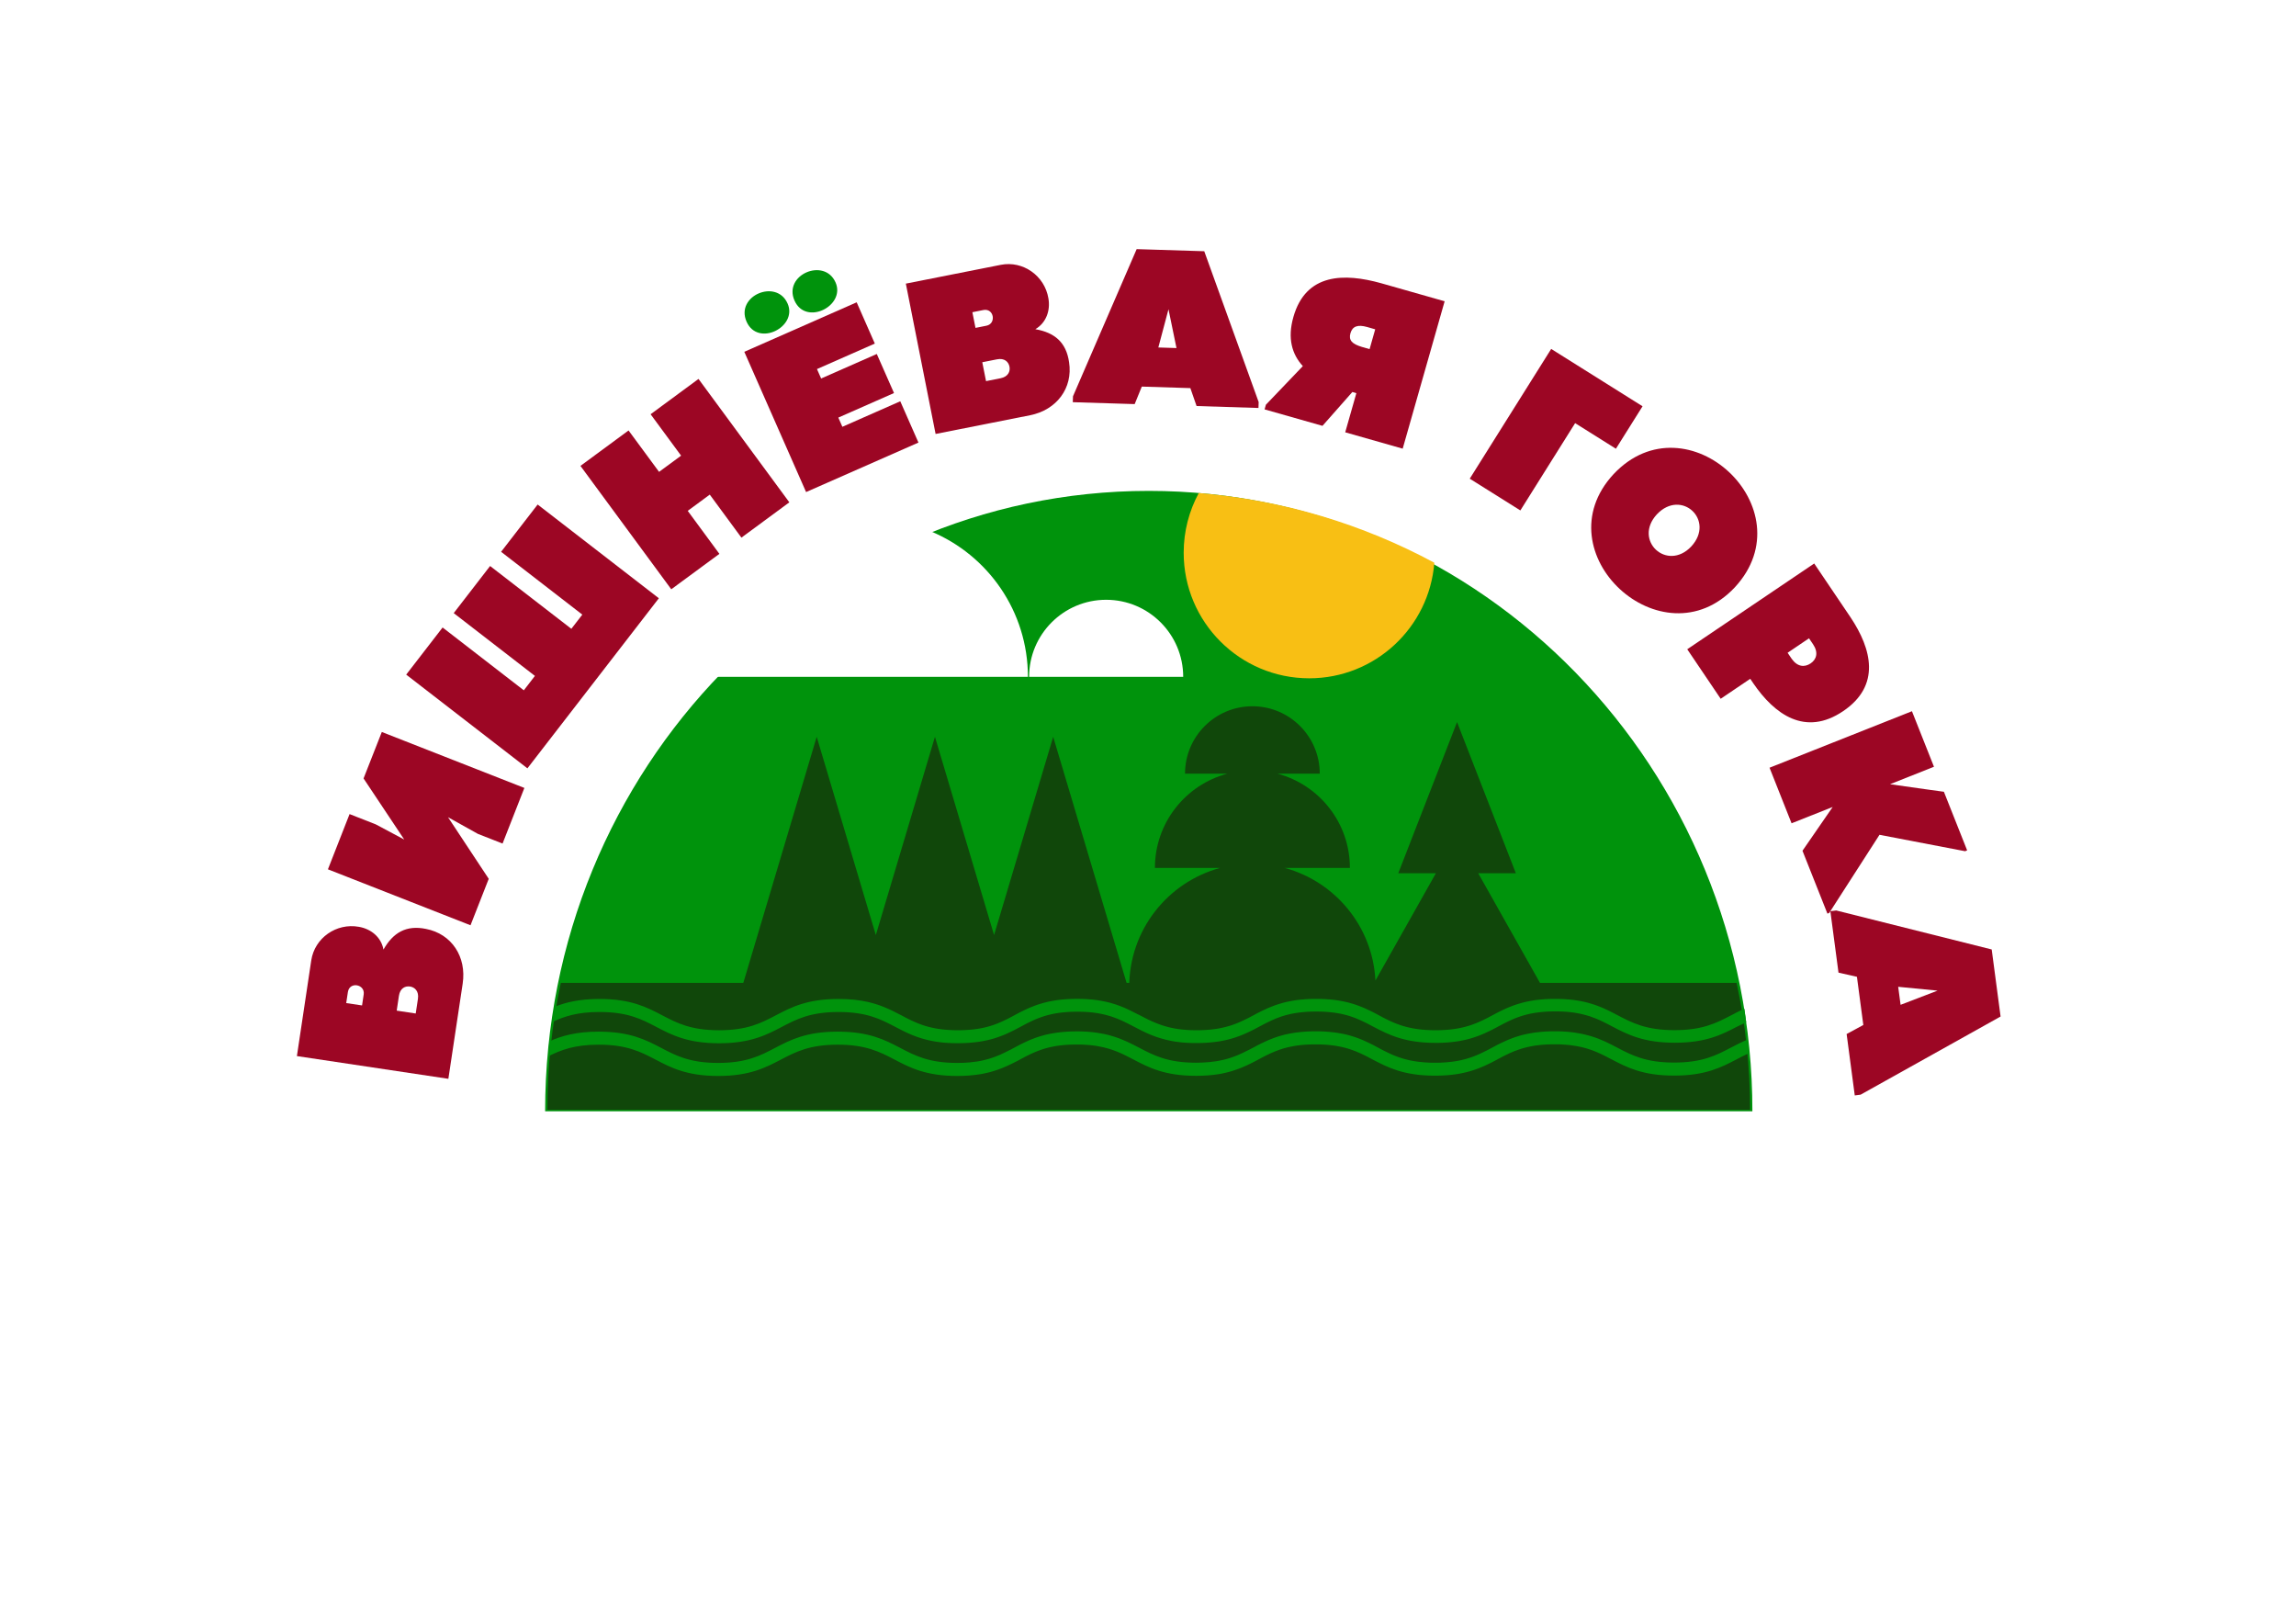 <svg width="96" height="67" viewBox="0 0 96 67" fill="none" xmlns="http://www.w3.org/2000/svg">
<g filter="url(#filter0_d_659_121265)">
<path fill-rule="evenodd" clip-rule="evenodd" d="M52.607 56.436C53.303 55.741 54.245 55.35 55.228 55.35H86.617C88.664 55.35 90.323 53.69 90.323 51.643V46.453C90.323 23.152 71.822 3.469 48.033 3.469C24.244 3.469 5.742 23.152 5.742 46.453V51.643C5.742 53.69 7.402 55.35 9.449 55.35H40.838C41.821 55.35 42.764 55.741 43.459 56.436L45.412 58.389C46.86 59.836 49.207 59.836 50.654 58.389L52.607 56.436ZM29.017 29.402C25.886 33.084 23.753 37.684 23.048 42.758C22.767 44.786 24.453 46.453 26.501 46.453H69.565C71.612 46.453 73.299 44.786 73.017 42.758C72.313 37.684 70.179 33.084 67.049 29.402C62.422 23.959 55.618 20.52 48.033 20.52C40.447 20.52 33.643 23.959 29.017 29.402Z" fill="white"/>
</g>
<path d="M82.165 35.582L78.585 34.896L76.484 38.161L76.408 38.191L75.365 35.563L76.628 33.733L74.909 34.415C74.603 33.641 74.295 32.867 73.988 32.092L79.942 29.73C80.25 30.504 80.556 31.278 80.863 32.052L79.026 32.781L80.487 32.988L81.278 33.097L82.25 35.547L82.165 35.582Z" fill="#9C0624"/>
<path d="M77.909 42.846L77.642 40.832L76.871 40.658L76.531 38.091L76.776 38.059L83.277 39.689L83.648 42.492L77.796 45.759L77.551 45.791L77.211 43.224L77.909 42.846ZM79.367 41.25L79.467 42.003L81.013 41.41L79.367 41.25Z" fill="#9C0624"/>
<path d="M13.014 40.147C13.156 39.205 14.065 38.574 15.002 38.742C15.508 38.827 15.937 39.169 16.034 39.693C16.437 38.985 16.985 38.66 17.81 38.83C18.89 39.038 19.513 40.001 19.346 41.115L18.747 45.096L12.414 44.146L13.014 40.147ZM15.138 42.029L15.207 41.568C15.27 41.142 14.615 41.016 14.546 41.469L14.476 41.93L15.138 42.029ZM17.382 42.366L17.475 41.751C17.522 41.434 17.344 41.269 17.145 41.238C16.945 41.208 16.727 41.305 16.679 41.631L16.587 42.246L17.382 42.366Z" fill="#9C0624"/>
<path d="M18.733 34.161L20.435 36.736L19.673 38.678L13.711 36.339L14.616 34.03L15.707 34.458L16.902 35.094L15.201 32.54L15.964 30.598L21.925 32.937L21.013 35.262L19.983 34.858L18.733 34.161Z" fill="#9C0624"/>
<path d="M22.052 32.118L16.984 28.2L18.506 26.23L21.902 28.856L22.366 28.254L18.971 25.629L20.492 23.66L23.889 26.285L24.348 25.692L20.952 23.066L22.48 21.09L27.548 25.008L22.052 32.118Z" fill="#9C0624"/>
<path d="M26.281 17.994L27.557 19.725L28.478 19.047L27.203 17.316C27.865 16.828 28.536 16.333 29.206 15.84L33.004 20.998L31 22.474L29.677 20.676L28.755 21.354L30.079 23.152L28.067 24.633L24.27 19.475C24.941 18.982 25.61 18.487 26.281 17.994Z" fill="#9C0624"/>
<path d="M31.121 14.706C32.687 14.016 34.253 13.327 35.819 12.637L36.578 14.362L34.159 15.428L34.333 15.822L36.66 14.797L37.38 16.43L35.052 17.456L35.221 17.841L37.642 16.774L38.402 18.5C36.836 19.19 35.27 19.88 33.704 20.569L31.121 14.706Z" fill="#9C0624"/>
<path d="M32.931 12.689C33.363 13.669 31.686 14.518 31.215 13.445C30.739 12.364 32.467 11.634 32.931 12.689Z" fill="#00930C"/>
<path d="M34.936 11.806C35.368 12.786 33.691 13.635 33.219 12.563C32.743 11.482 34.471 10.751 34.936 11.806Z" fill="#00930C"/>
<path d="M41.842 11.071C42.776 10.886 43.678 11.529 43.835 12.467C43.926 12.972 43.748 13.492 43.289 13.761C44.091 13.9 44.581 14.306 44.7 15.141C44.869 16.227 44.173 17.14 43.069 17.358L39.119 18.14L37.875 11.856L41.842 11.071ZM40.787 13.706L41.245 13.615C41.667 13.532 41.564 12.871 41.115 12.96L40.657 13.051L40.787 13.706ZM41.228 15.932L41.838 15.811C42.153 15.748 42.248 15.524 42.208 15.326C42.169 15.129 42.005 14.956 41.682 15.021L41.071 15.142L41.228 15.932Z" fill="#9C0624"/>
<path d="M49.771 16.224L47.741 16.16L47.443 16.892L44.855 16.812L44.864 16.565L47.526 10.414L50.352 10.502L52.627 16.807L52.619 17.054L50.031 16.973L49.771 16.224ZM48.432 14.525L49.191 14.549L48.857 12.927L48.432 14.525Z" fill="#9C0624"/>
<path d="M56.545 16.386L55.295 17.801L52.875 17.113L52.929 16.919L54.474 15.304C54.023 14.813 53.823 14.148 54.079 13.251C54.601 11.41 56.21 11.411 57.744 11.838C58.739 12.121 59.399 12.309 60.403 12.594L58.649 18.755C57.848 18.527 57.047 18.299 56.246 18.071L56.712 16.435L56.545 16.386ZM57.265 14.594L57.5 13.766L57.166 13.67C56.77 13.558 56.548 13.637 56.465 13.928C56.38 14.227 56.538 14.377 56.931 14.498L57.265 14.594Z" fill="#9C0624"/>
<path d="M61.453 20.01L64.858 14.586L68.678 16.983L67.564 18.758L65.859 17.688L63.569 21.337L61.453 20.01Z" fill="#9C0624"/>
<path d="M72.535 24.553C69.507 27.772 64.431 23.099 67.464 19.822C70.537 16.555 75.575 21.269 72.535 24.553ZM70.716 22.842C71.727 21.746 70.301 20.416 69.277 21.5C68.272 22.59 69.704 23.914 70.716 22.842Z" fill="#9C0624"/>
<path d="M70.547 27.14L75.855 23.555C76.434 24.412 76.797 24.95 77.376 25.807C78.26 27.131 78.65 28.657 77.065 29.727C75.48 30.798 74.197 29.865 73.304 28.557L73.181 28.375L71.945 29.21C71.479 28.521 71.013 27.831 70.547 27.14ZM74.913 27.538C75.151 27.874 75.447 27.905 75.706 27.731C75.956 27.562 76.038 27.275 75.808 26.933L75.638 26.682L74.743 27.287L74.913 27.538Z" fill="#9C0624"/>
<path d="M73.271 46.453C73.271 32.13 61.971 20.52 48.032 20.52C34.093 20.52 22.793 32.13 22.793 46.453H73.271Z" fill="#00930C"/>
<path d="M73.175 46.392C73.175 44.572 72.979 42.796 72.612 41.086H23.45C23.082 42.797 22.887 44.572 22.887 46.392H73.175Z" fill="#10470A"/>
<path d="M43.029 28.294C43.029 26.514 44.471 25.072 46.25 25.072C48.03 25.072 49.472 26.515 49.472 28.294H43.029ZM38.926 22.215C41.306 23.207 42.979 25.555 42.979 28.294H29.812C32.347 25.651 35.45 23.56 38.926 22.215Z" fill="white"/>
<path d="M64.482 41.249L61.807 36.503H63.381L60.922 30.184L58.464 36.503H60.037L57.509 40.989C57.396 38.728 55.824 36.851 53.715 36.28H56.442C56.442 34.391 55.156 32.803 53.412 32.34H55.182C55.182 30.785 53.921 29.523 52.365 29.523C50.81 29.523 49.548 30.785 49.548 32.34H51.319C49.575 32.803 48.289 34.391 48.289 36.28H51.016C48.826 36.874 47.215 38.873 47.215 41.251H57.363H57.517H64.482V41.249ZM36.62 39.087L34.148 30.799L31.031 41.249H35.975H37.266H40.919H42.209H47.153L44.036 30.799L41.564 39.087L39.092 30.799L36.62 39.087Z" fill="#10470A"/>
<path d="M73.011 42.732C72.988 42.542 72.964 42.353 72.936 42.166C72.742 42.252 72.562 42.346 72.385 42.44C71.772 42.761 71.194 43.062 70.011 43.062C68.829 43.062 68.251 42.76 67.638 42.44L67.456 42.345L67.425 42.33L67.395 42.314L67.334 42.283L67.302 42.267L67.271 42.252L67.24 42.237L67.209 42.222L67.176 42.207L67.144 42.192L67.112 42.177L67.079 42.161L67.045 42.146L67.012 42.132L66.979 42.118L66.944 42.104L66.91 42.09L66.876 42.076L66.84 42.063L66.805 42.048L66.769 42.035L66.732 42.022L66.695 42.009L66.658 41.996L66.619 41.984L66.581 41.972L66.543 41.96L66.503 41.949L66.464 41.937L66.424 41.925L66.383 41.914L66.342 41.903L66.299 41.893L66.257 41.883L66.214 41.873L66.17 41.864L66.126 41.855L66.081 41.846L66.035 41.838L65.989 41.83L65.941 41.822L65.894 41.814L65.846 41.807L65.796 41.801L65.746 41.795L65.695 41.789L65.644 41.784L65.591 41.779L65.538 41.775L65.483 41.771L65.429 41.767L65.373 41.764L65.317 41.761L65.259 41.759L65.201 41.757L65.141 41.756L65.081 41.755H65.02H64.959L64.899 41.756L64.84 41.757L64.781 41.759L64.724 41.761L64.667 41.764L64.612 41.767L64.557 41.771L64.503 41.775L64.449 41.779L64.397 41.784L64.345 41.789L64.295 41.795L64.244 41.801L64.195 41.807L64.147 41.814L64.099 41.822L64.052 41.83L64.005 41.838L63.96 41.846L63.914 41.855L63.87 41.864L63.827 41.873L63.783 41.883L63.741 41.893L63.699 41.903L63.657 41.914L63.616 41.925L63.575 41.937L63.536 41.949L63.497 41.96L63.458 41.972L63.42 41.984L63.382 41.996L63.344 42.009L63.307 42.022L63.271 42.035L63.234 42.048L63.199 42.063L63.164 42.076L63.128 42.09L63.094 42.104L63.06 42.118L63.026 42.132L62.992 42.146L62.959 42.161L62.926 42.177L62.893 42.192L62.861 42.207L62.829 42.222L62.797 42.237L62.765 42.252L62.734 42.267L62.703 42.283L62.671 42.298L62.64 42.314L62.61 42.33L62.58 42.345L62.549 42.361L62.519 42.377L62.489 42.394L62.459 42.41L62.428 42.426L62.398 42.442L62.37 42.457L62.341 42.472L62.313 42.487L62.284 42.502L62.256 42.518L62.227 42.533L62.199 42.548L62.17 42.562L62.141 42.577L62.112 42.591L62.083 42.605L62.054 42.62L62.025 42.634L61.995 42.648L61.966 42.662L61.937 42.676L61.907 42.689L61.876 42.703L61.846 42.716L61.816 42.73L61.785 42.743L61.753 42.756L61.722 42.769L61.691 42.781L61.658 42.793L61.626 42.805L61.594 42.817L61.562 42.829L61.528 42.842L61.495 42.853L61.461 42.864L61.426 42.875L61.392 42.886L61.357 42.896L61.321 42.906L61.285 42.916L61.249 42.926L61.211 42.935L61.174 42.944L61.136 42.953L61.097 42.962L61.058 42.97L61.018 42.978L60.977 42.986L60.936 42.993L60.895 43L60.852 43.007L60.81 43.013L60.767 43.019L60.723 43.025L60.679 43.03L60.633 43.035L60.587 43.04L60.539 43.044L60.492 43.048L60.444 43.051L60.394 43.054L60.345 43.057L60.294 43.059L60.243 43.062L60.19 43.063L60.137 43.065H60.082H60.028H59.972H59.918L59.864 43.063L59.812 43.062L59.761 43.059L59.709 43.057L59.659 43.054L59.609 43.051L59.561 43.048L59.513 43.044L59.466 43.04L59.419 43.035L59.374 43.03L59.329 43.025L59.284 43.019L59.241 43.013L59.199 43.007L59.156 43L59.115 42.993L59.073 42.986L59.033 42.978L58.993 42.97L58.953 42.962L58.915 42.953L58.877 42.944L58.839 42.935L58.803 42.926L58.767 42.916L58.73 42.906L58.695 42.896L58.66 42.886L58.626 42.875L58.591 42.864L58.557 42.853L58.524 42.842L58.49 42.829L58.457 42.817L58.425 42.805L58.392 42.793L58.36 42.781L58.329 42.769L58.298 42.756L58.266 42.743L58.236 42.73L58.206 42.716L58.175 42.703L58.145 42.689L58.116 42.676L58.087 42.662L58.057 42.648L58.028 42.634L57.999 42.62L57.97 42.605L57.94 42.591L57.911 42.577L57.883 42.562L57.855 42.548L57.826 42.533L57.798 42.518L57.77 42.502L57.742 42.487L57.713 42.472L57.685 42.457L57.657 42.442L57.627 42.426L57.596 42.41L57.566 42.394L57.536 42.377L57.505 42.361L57.475 42.345L57.445 42.33L57.414 42.314L57.382 42.298L57.351 42.283L57.32 42.267L57.289 42.252L57.257 42.237L57.225 42.222L57.193 42.207L57.16 42.192L57.127 42.177L57.095 42.161L57.062 42.146L57.028 42.132L56.995 42.118L56.961 42.104L56.926 42.09L56.891 42.076L56.856 42.063L56.821 42.048L56.784 42.035L56.748 42.022L56.712 42.009L56.674 41.996L56.637 41.984L56.599 41.972L56.56 41.96L56.521 41.949L56.48 41.937L56.44 41.925L56.399 41.914L56.357 41.903L56.315 41.893L56.273 41.883L56.229 41.873L56.186 41.864L56.141 41.855L56.096 41.846L56.051 41.838L56.004 41.83L55.957 41.822L55.908 41.814L55.86 41.807L55.81 41.801L55.76 41.795L55.71 41.789L55.658 41.784L55.606 41.779L55.552 41.775L55.498 41.771L55.443 41.767L55.388 41.764L55.331 41.761L55.274 41.759L55.215 41.757L55.156 41.756L55.095 41.755H55.034H54.972L54.911 41.756L54.852 41.757L54.794 41.759L54.736 41.761L54.679 41.764L54.624 41.767L54.569 41.771L54.514 41.775L54.461 41.779L54.408 41.784L54.357 41.789L54.305 41.795L54.255 41.801L54.205 41.807L54.157 41.814L54.109 41.822L54.062 41.83L54.016 41.838L53.97 41.846L53.925 41.855L53.88 41.864L53.836 41.873L53.793 41.883L53.749 41.893L53.707 41.903L53.666 41.914L53.624 41.925L53.584 41.937L53.544 41.949L53.505 41.96L53.467 41.972L53.428 41.984L53.39 41.996L53.353 42.009L53.316 42.022L53.28 42.035L53.244 42.048L53.208 42.063L53.173 42.076L53.138 42.09L53.103 42.104L53.069 42.118L53.035 42.132L53.002 42.146L52.968 42.161L52.935 42.177L52.903 42.192L52.87 42.207L52.838 42.222L52.806 42.237L52.775 42.252L52.743 42.267L52.712 42.283L52.681 42.298L52.65 42.314L52.618 42.33L52.588 42.345L52.558 42.361L52.527 42.377L52.497 42.394L52.467 42.41L52.437 42.426L52.406 42.442L52.378 42.457L52.349 42.472L52.321 42.487L52.292 42.502L52.264 42.518L52.236 42.533L52.206 42.548L52.177 42.562L52.148 42.577L52.119 42.591L52.09 42.605L52.06 42.62L52.031 42.634L52.002 42.648L51.972 42.662L51.943 42.676L51.913 42.689L51.883 42.703L51.852 42.716L51.822 42.73L51.792 42.743L51.761 42.756L51.729 42.769L51.698 42.781L51.667 42.793L51.635 42.805L51.602 42.817L51.569 42.829L51.536 42.842L51.502 42.853L51.468 42.864L51.434 42.875L51.398 42.886L51.363 42.896L51.328 42.906L51.291 42.916L51.255 42.926L51.218 42.935L51.18 42.944L51.142 42.953L51.104 42.962L51.064 42.97L51.025 42.978L50.985 42.986L50.944 42.993L50.903 43L50.861 43.007L50.818 43.013L50.775 43.019L50.731 43.025L50.687 43.03L50.642 43.035L50.595 43.04L50.549 43.044L50.501 43.048L50.453 43.051L50.404 43.054L50.355 43.057L50.305 43.059H50.304L50.252 43.062L50.2 43.063H50.199L50.146 43.065H50.093H50.038H50.037H49.985H49.982H49.932H49.927L49.881 43.063H49.874L49.831 43.062H49.821L49.781 43.062H49.77L49.733 43.059L49.719 43.059L49.685 43.056L49.67 43.056L49.638 43.053L49.621 43.052L49.591 43.05L49.573 43.048H49.57L49.526 43.044L49.501 43.042L49.478 43.04L49.456 43.038L49.432 43.036L49.412 43.034L49.386 43.031L49.368 43.029L49.341 43.026L49.325 43.024L49.297 43.02L49.283 43.018L49.253 43.014L49.241 43.012L49.21 43.007L49.2 43.005L49.168 43L49.16 42.999L49.126 42.993L49.12 42.992L49.085 42.986L49.081 42.985L49.044 42.978H49.042L49.005 42.97H49.004L48.967 42.962H48.966L48.929 42.953L48.926 42.953L48.892 42.944L48.888 42.944L48.856 42.935L48.85 42.934L48.819 42.926L48.812 42.924L48.784 42.916L48.776 42.914L48.75 42.907L48.74 42.904L48.716 42.897L48.705 42.894L48.682 42.887L48.669 42.883L48.649 42.877L48.635 42.873L48.6 42.862L48.583 42.856L48.566 42.85L48.551 42.845L48.533 42.839L48.519 42.834L48.5 42.826L48.487 42.822L48.467 42.815L48.456 42.811L48.435 42.803L48.404 42.791H48.403L48.395 42.788L48.37 42.779L48.364 42.776L48.339 42.766L48.334 42.764L48.308 42.753L48.304 42.751L48.277 42.74L48.274 42.739L48.245 42.727H48.244L48.215 42.713L48.186 42.7H48.184L48.157 42.688L48.154 42.687L48.127 42.675L48.123 42.673L48.099 42.662L48.094 42.66L48.071 42.649L48.065 42.646L48.043 42.636L48.035 42.632L48.014 42.622L48.005 42.618L47.986 42.608L47.976 42.603L47.958 42.594L47.947 42.588L47.931 42.58L47.919 42.574L47.903 42.566L47.89 42.559L47.876 42.552L47.861 42.545L47.848 42.538L47.832 42.53L47.821 42.524L47.803 42.515L47.793 42.51L47.775 42.501L47.766 42.495L47.746 42.485L47.738 42.481L47.717 42.47L47.688 42.455L47.66 42.44L47.652 42.436L47.644 42.432L47.636 42.428L47.63 42.425L47.628 42.424L47.62 42.42L47.612 42.416L47.604 42.412L47.599 42.41L47.596 42.408L47.588 42.404L47.568 42.398L47.56 42.394L47.557 42.393L47.552 42.389L47.544 42.386L47.536 42.382L47.528 42.377L47.527 42.376L47.52 42.372L47.512 42.368L47.504 42.364L47.496 42.36L47.488 42.356L47.48 42.352L47.471 42.348L47.465 42.345L47.464 42.344L47.455 42.34L47.447 42.336L47.439 42.332L47.435 42.33L47.431 42.328L47.423 42.324L47.415 42.32L47.407 42.316L47.405 42.315L47.4 42.312L47.392 42.308L47.384 42.304L47.376 42.3L47.375 42.299L47.368 42.295L47.359 42.291L47.352 42.287L47.344 42.283H47.343L47.335 42.279L47.327 42.275L47.319 42.27L47.313 42.267L47.31 42.267L47.302 42.262L47.294 42.258L47.286 42.254L47.282 42.252L47.278 42.25L47.27 42.246L47.262 42.242L47.254 42.238L47.252 42.237L47.245 42.234L47.237 42.23L47.229 42.226L47.22 42.222L47.204 42.214L47.195 42.21L47.188 42.207L47.187 42.206L47.178 42.202L47.17 42.198L47.136 42.182L47.127 42.178L47.122 42.176L47.089 42.16L47.056 42.145L47.023 42.131L46.989 42.117L46.955 42.103L46.921 42.089L46.885 42.075L46.85 42.062L46.815 42.047L46.778 42.034L46.742 42.021L46.706 42.008L46.668 41.995L46.631 41.983L46.593 41.971L46.554 41.959L46.515 41.948L46.476 41.935L46.435 41.924L46.395 41.913L46.354 41.902L46.311 41.892L46.269 41.882L46.225 41.872L46.182 41.863L46.138 41.854L46.092 41.845L46.047 41.837L46.001 41.829L45.953 41.821L45.906 41.813L45.857 41.806L45.808 41.8L45.758 41.794L45.708 41.788L45.656 41.783L45.604 41.778L45.55 41.774L45.496 41.77L45.441 41.766L45.386 41.763L45.33 41.76L45.272 41.758L45.214 41.756L45.154 41.755L45.093 41.754H45.032H44.97L44.91 41.755L44.85 41.756L44.792 41.758L44.734 41.76L44.678 41.763L44.622 41.766L44.567 41.77L44.512 41.774L44.459 41.778L44.406 41.783L44.355 41.788L44.304 41.794L44.254 41.8L44.205 41.806L44.156 41.813L44.109 41.821L44.061 41.829L44.015 41.837L43.969 41.845L43.925 41.854L43.881 41.863L43.836 41.872L43.793 41.882L43.751 41.892L43.709 41.902L43.668 41.913L43.627 41.924H43.626L43.586 41.935L43.546 41.948L43.506 41.959L43.467 41.971L43.429 41.983L43.391 41.995L43.354 42.008L43.318 42.021L43.281 42.034L43.245 42.047L43.21 42.062L43.174 42.075L43.139 42.089L43.105 42.103L43.071 42.117L43.037 42.131L43.004 42.145L42.971 42.16L42.938 42.176L42.906 42.191L42.874 42.206L42.841 42.221L42.809 42.236L42.778 42.251L42.747 42.267L42.715 42.282L42.684 42.297L42.654 42.313L42.623 42.329L42.593 42.344L42.563 42.36L42.533 42.376L42.502 42.393L42.472 42.409L42.442 42.425L42.412 42.441L42.383 42.456L42.355 42.471L42.327 42.486L42.299 42.502L42.27 42.517L42.242 42.532L42.214 42.547L42.186 42.561L42.156 42.576L42.128 42.59L42.099 42.605L42.07 42.619L42.04 42.633L42.011 42.647L41.982 42.661L41.953 42.675L41.923 42.688L41.894 42.702L41.864 42.715L41.803 42.742L41.773 42.755L41.742 42.768L41.679 42.793L41.647 42.805L41.581 42.829L41.548 42.842L41.515 42.853L41.481 42.864L41.447 42.875L41.413 42.886H41.412L41.377 42.896L41.342 42.906L41.307 42.916L41.27 42.926L41.234 42.935L41.197 42.944L41.158 42.953L41.12 42.962L41.082 42.97L41.042 42.978H41.041L41.002 42.986L40.962 42.993H40.961L40.919 43H40.918L40.877 43.007L40.835 43.013L40.791 43.019L40.748 43.025L40.703 43.03H40.703L40.657 43.035H40.656L40.611 43.04H40.61L40.563 43.044L40.516 43.048L40.467 43.051H40.466L40.418 43.054L40.368 43.057H40.367L40.317 43.059L40.266 43.062H40.265L40.213 43.063L40.161 43.065H40.16H40.106H40.052H40.051H39.996H39.943H39.942L39.889 43.063L39.838 43.062H39.837L39.785 43.059L39.735 43.057H39.734L39.684 43.054L39.636 43.051L39.589 43.048H39.588L39.54 43.044H39.539L39.493 43.04L39.447 43.035L39.402 43.03L39.358 43.025L39.313 43.019L39.27 43.013L39.227 43.007L39.186 43H39.185L39.144 42.993L39.103 42.986L39.063 42.978L39.024 42.97L38.985 42.962L38.947 42.953L38.909 42.944L38.871 42.935L38.834 42.926L38.798 42.916L38.761 42.906L38.726 42.896L38.691 42.886L38.656 42.875L38.622 42.864L38.589 42.853L38.555 42.842L38.522 42.829L38.49 42.817L38.458 42.805L38.425 42.793L38.394 42.781L38.363 42.769L38.331 42.756L38.301 42.743L38.271 42.73L38.241 42.716L38.21 42.703L38.18 42.689L38.15 42.676L38.12 42.662L38.09 42.648L38.061 42.634L38.032 42.62L38.002 42.605L37.973 42.591L37.944 42.577L37.916 42.562L37.886 42.548L37.858 42.533L37.83 42.518L37.802 42.502L37.773 42.487L37.745 42.472L37.717 42.457L37.689 42.442L37.681 42.438L37.673 42.434L37.664 42.43L37.658 42.427L37.657 42.426L37.648 42.422L37.64 42.418L37.632 42.414L37.627 42.412L37.623 42.41L37.615 42.406L37.607 42.402L37.599 42.398L37.596 42.397L37.591 42.394L37.474 42.333L37.47 42.331L37.462 42.327L37.446 42.319L37.444 42.318L37.421 42.307L37.413 42.303V42.302L37.356 42.273L37.35 42.27L37.347 42.27L37.339 42.265L37.313 42.253L37.305 42.249L37.297 42.245L37.289 42.241L37.287 42.24L37.281 42.237L37.273 42.233L37.265 42.229L37.257 42.225L37.249 42.221L37.24 42.217L37.232 42.213L37.225 42.21L37.223 42.209L37.214 42.205L37.206 42.201L37.196 42.197L37.191 42.195L37.187 42.193L37.178 42.189L37.169 42.185L37.161 42.181C36.647 41.947 36.031 41.758 35.062 41.758C33.746 41.758 33.081 42.106 32.438 42.443C31.826 42.764 31.248 43.066 30.065 43.066C28.882 43.066 28.303 42.763 27.692 42.443C27.049 42.106 26.384 41.758 25.068 41.758C24.225 41.758 23.649 41.9 23.175 42.092C23.145 42.302 23.116 42.513 23.091 42.724C23.584 42.489 24.14 42.303 25.068 42.303C26.25 42.303 26.828 42.605 27.441 42.926C28.084 43.262 28.749 43.61 30.065 43.61C31.381 43.61 32.046 43.262 32.689 42.926C33.302 42.605 33.88 42.303 35.062 42.303C36.245 42.303 36.823 42.605 37.435 42.926C37.883 43.16 38.34 43.4 39.021 43.524C39.067 43.533 39.114 43.54 39.164 43.547L39.178 43.549L39.185 43.55L39.193 43.551L39.208 43.553L39.223 43.555L39.234 43.557H39.237L39.253 43.559L39.268 43.561L39.283 43.563H39.284L39.298 43.565L39.313 43.567L39.328 43.569L39.333 43.57L39.343 43.571L39.359 43.573L39.374 43.575L39.384 43.576L39.39 43.577L39.421 43.58L39.435 43.581H39.436L39.452 43.583L39.468 43.584L39.485 43.586H39.488L39.501 43.587L39.517 43.588L39.533 43.589L39.541 43.59H39.549L39.566 43.591L39.583 43.592L39.596 43.593H39.6L39.617 43.594L39.633 43.595L39.65 43.596H39.651L39.667 43.597L39.684 43.598L39.702 43.599H39.708H39.719L39.736 43.6L39.753 43.601L39.764 43.602H39.771L39.788 43.603L39.806 43.604H39.822H39.824H39.842L39.86 43.605H39.878H39.881H39.896H39.914L39.933 43.606H39.941H39.951H39.969H39.987H40.001H40.006H40.025H40.043H40.062H40.063H40.123H40.124L40.184 43.605H40.185L40.243 43.604L40.301 43.602L40.358 43.6H40.359L40.415 43.597H40.416L40.471 43.594H40.472L40.527 43.59H40.528L40.581 43.586L40.634 43.581L40.686 43.576L40.738 43.571H40.739L40.789 43.565L40.839 43.559H40.84L40.888 43.553H40.889L40.938 43.546L40.985 43.539L41.032 43.531L41.079 43.523H41.08L41.125 43.514L41.17 43.505L41.214 43.496L41.257 43.487H41.258L41.302 43.477L41.344 43.467L41.386 43.457L41.428 43.446L41.468 43.435L41.509 43.424L41.548 43.413L41.587 43.401L41.626 43.388L41.664 43.376L41.701 43.363L41.739 43.35L41.775 43.337L41.811 43.324L41.848 43.311L41.883 43.297L41.918 43.283L41.954 43.269L41.988 43.255L42.022 43.241L42.056 43.226L42.089 43.212L42.122 43.197L42.154 43.182L42.187 43.166L42.219 43.151L42.251 43.136L42.282 43.121L42.314 43.106L42.345 43.091L42.376 43.076L42.408 43.059H42.409L42.439 43.044L42.469 43.028L42.499 43.012L42.53 42.996L42.56 42.98L42.59 42.965L42.62 42.949L42.651 42.932L42.681 42.916L42.709 42.901L42.737 42.886L42.766 42.871L42.794 42.856L42.822 42.84L42.85 42.825L42.879 42.81L42.907 42.795L42.935 42.78L42.964 42.766L42.993 42.752L43.022 42.738L43.051 42.724L43.081 42.709L43.11 42.695L43.139 42.681H43.14L43.169 42.667L43.199 42.653L43.229 42.64L43.259 42.627L43.289 42.614L43.321 42.6L43.383 42.575L43.414 42.563L43.447 42.551L43.479 42.539L43.511 42.527L43.545 42.515L43.578 42.504L43.611 42.492L43.646 42.481L43.68 42.47L43.715 42.46L43.751 42.45L43.787 42.44L43.823 42.43L43.859 42.421L43.897 42.412L43.935 42.403L43.974 42.394L44.012 42.386L44.051 42.377L44.092 42.37L44.132 42.363L44.173 42.356L44.216 42.349L44.258 42.343L44.301 42.337L44.346 42.331L44.39 42.326L44.436 42.321L44.481 42.316L44.527 42.312L44.575 42.308L44.623 42.304L44.672 42.301L44.721 42.298L44.772 42.296L44.823 42.294L44.876 42.293L44.929 42.292L44.982 42.291H45.037H45.087H45.092H45.137H45.147L45.186 42.292L45.2 42.293H45.209L45.253 42.294L45.282 42.295L45.305 42.296L45.33 42.297L45.357 42.298L45.376 42.299L45.407 42.301L45.421 42.302L45.457 42.304H45.466L45.505 42.307H45.51L45.553 42.311H45.553L45.596 42.315H45.599L45.637 42.319L45.644 42.32L45.679 42.324L45.691 42.325L45.72 42.329L45.735 42.331L45.76 42.334L45.779 42.337L45.8 42.34L45.822 42.343L45.838 42.345L45.864 42.349L45.877 42.351L45.907 42.356L45.916 42.357L45.948 42.363L45.953 42.364L45.989 42.371H45.99L46.027 42.378H46.029L46.063 42.386L46.069 42.386L46.099 42.393L46.108 42.395L46.135 42.401L46.148 42.404L46.17 42.409L46.186 42.413L46.224 42.422L46.239 42.426L46.261 42.432L46.272 42.435L46.297 42.442L46.305 42.444L46.333 42.452L46.369 42.462H46.371L46.404 42.472L46.434 42.481L46.439 42.483L46.467 42.491L46.474 42.493L46.497 42.502L46.508 42.506L46.528 42.513L46.541 42.518L46.558 42.524L46.575 42.53L46.589 42.535L46.608 42.542L46.619 42.546L46.64 42.554L46.648 42.557L46.672 42.566L46.678 42.568L46.705 42.578L46.707 42.579L46.736 42.591H46.737L46.764 42.602L46.768 42.603L46.794 42.614L46.8 42.617L46.821 42.626L46.83 42.63L46.849 42.638L46.861 42.643L46.877 42.65L46.891 42.656L46.904 42.662L46.922 42.67L46.932 42.675L46.951 42.684L46.958 42.688L46.98 42.698L46.985 42.7L47.01 42.712L47.013 42.713L47.039 42.727L47.065 42.739L47.068 42.741L47.091 42.752L47.097 42.755L47.118 42.765L47.127 42.769L47.145 42.778L47.156 42.783L47.171 42.791L47.184 42.798L47.197 42.805L47.212 42.813L47.222 42.818L47.24 42.827L47.248 42.831L47.413 42.917C47.86 43.151 48.318 43.39 48.998 43.516L49.067 43.528L49.068 43.529L49.097 43.534L49.111 43.536H49.113L49.125 43.538L49.139 43.54L49.154 43.542L49.161 43.543L49.17 43.544L49.185 43.546L49.2 43.548L49.211 43.55H49.215L49.23 43.552L49.245 43.554L49.26 43.556L49.276 43.558L49.291 43.56L49.306 43.562L49.311 43.563L49.322 43.564L49.337 43.566L49.352 43.568L49.361 43.569L49.367 43.57L49.383 43.572L49.399 43.574L49.413 43.575H49.415L49.431 43.577L49.447 43.578L49.463 43.58H49.466L49.479 43.581L49.495 43.582L49.512 43.583L49.519 43.584H49.528L49.544 43.585L49.56 43.586L49.572 43.587H49.576L49.593 43.588L49.611 43.589L49.628 43.59H49.629L49.645 43.591L49.662 43.592L49.679 43.593H49.685H49.697L49.714 43.594L49.732 43.595L49.742 43.596H49.749L49.766 43.597L49.783 43.598H49.799H49.801H49.818L49.837 43.599H49.855H49.858H49.873H49.891L49.909 43.6H49.917H49.927H49.946H49.964H49.978H49.983H50.002H50.021H50.039H50.04H50.101H50.102L50.161 43.599H50.162L50.221 43.598L50.279 43.596H50.28L50.338 43.594L50.395 43.591H50.395L50.451 43.588L50.505 43.584L50.559 43.58L50.611 43.575H50.612L50.665 43.57L50.716 43.565L50.767 43.559L50.817 43.553L50.867 43.547L50.915 43.54L50.962 43.533L51.01 43.525L51.056 43.517L51.102 43.508L51.147 43.499L51.191 43.49L51.235 43.481L51.278 43.471L51.321 43.461L51.363 43.451L51.404 43.44L51.445 43.429L51.485 43.418L51.525 43.407L51.564 43.395L51.602 43.382L51.641 43.37L51.678 43.357L51.715 43.344L51.752 43.331L51.789 43.318L51.825 43.305L51.861 43.291L51.896 43.277L51.931 43.263L51.965 43.249L52 43.235L52.033 43.22L52.066 43.206L52.1 43.191L52.133 43.175L52.166 43.16L52.199 43.145L52.231 43.13L52.263 43.115L52.294 43.1L52.326 43.085L52.357 43.07L52.388 43.053L52.419 43.038L52.451 43.022L52.481 43.006L52.511 42.99L52.541 42.974L52.572 42.959L52.602 42.942L52.632 42.926L52.663 42.91L52.692 42.895L52.72 42.88L52.748 42.865L52.777 42.85L52.805 42.834L52.834 42.819L52.862 42.804L52.891 42.789L52.92 42.774L52.948 42.76L52.977 42.746L53.007 42.732L53.036 42.718L53.065 42.703L53.094 42.689L53.125 42.675L53.155 42.661L53.185 42.647L53.215 42.634L53.246 42.621L53.276 42.608L53.307 42.594L53.339 42.581L53.37 42.568L53.401 42.556L53.433 42.544L53.466 42.532L53.498 42.52L53.531 42.508L53.565 42.496L53.599 42.485L53.633 42.474L53.667 42.463L53.703 42.453L53.738 42.443L53.774 42.433L53.811 42.423L53.848 42.414L53.886 42.405L53.925 42.396L53.963 42.386L54.002 42.378L54.042 42.37L54.082 42.363L54.123 42.356L54.164 42.349L54.206 42.342L54.25 42.336L54.293 42.33L54.337 42.324L54.382 42.319L54.427 42.314L54.474 42.309L54.521 42.305L54.569 42.301L54.617 42.297L54.666 42.294L54.716 42.291L54.767 42.289L54.819 42.287L54.871 42.286L54.925 42.285L54.979 42.284H55.035H55.09L55.145 42.285L55.198 42.286L55.251 42.287L55.302 42.289L55.352 42.291L55.402 42.294L55.451 42.297L55.5 42.301L55.547 42.305L55.594 42.309L55.64 42.314L55.685 42.319L55.73 42.324L55.774 42.33L55.818 42.336L55.86 42.342L55.902 42.349L55.944 42.356L55.985 42.363L56.025 42.37L56.066 42.378L56.105 42.386L56.144 42.396L56.182 42.405L56.219 42.414L56.257 42.423L56.293 42.433L56.329 42.443L56.364 42.453L56.4 42.463L56.434 42.474L56.468 42.485L56.503 42.496L56.536 42.508L56.569 42.52L56.602 42.532L56.634 42.544L56.666 42.556L56.698 42.568L56.73 42.581L56.761 42.594L56.791 42.608L56.822 42.621L56.853 42.634L56.883 42.647L56.913 42.661L56.944 42.675L56.973 42.689L57.002 42.703L57.031 42.718L57.061 42.732L57.09 42.746L57.119 42.76L57.148 42.774L57.178 42.789L57.207 42.804L57.235 42.819L57.263 42.834L57.293 42.85L57.321 42.865L57.349 42.88L57.377 42.895L57.407 42.91C58.049 43.246 58.715 43.594 60.032 43.594H60.093L60.154 43.593L60.214 43.592L60.272 43.59L60.33 43.588L60.386 43.585L60.442 43.582L60.496 43.578L60.55 43.574L60.604 43.569L60.657 43.564L60.708 43.559L60.758 43.553L60.809 43.547L60.858 43.541L60.907 43.534L60.954 43.527L61.002 43.519L61.048 43.511L61.093 43.502L61.139 43.493L61.183 43.484L61.227 43.475L61.27 43.465L61.312 43.455L61.355 43.445L61.396 43.434L61.437 43.423L61.478 43.412L61.517 43.401L61.556 43.388L61.595 43.376L61.633 43.364L61.672 43.351L61.709 43.338L61.746 43.325L61.782 43.312L61.819 43.299L61.854 43.285L61.889 43.271L61.924 43.257L61.958 43.243L61.992 43.229L62.026 43.214L62.059 43.2L62.092 43.185L62.126 43.169L62.158 43.154L62.19 43.139L62.222 43.124L62.255 43.109L62.286 43.094L62.317 43.079L62.349 43.063L62.38 43.047L62.411 43.032L62.442 43.016L62.473 43L62.503 42.984L62.533 42.968L62.563 42.953L62.594 42.936L62.624 42.92L62.654 42.904L62.682 42.889L62.711 42.874L62.74 42.859L62.768 42.844L62.797 42.828L62.825 42.813L62.853 42.798L62.882 42.783L62.91 42.768L62.94 42.754L62.969 42.74L62.998 42.725L63.028 42.711L63.057 42.697L63.086 42.683L63.115 42.669L63.146 42.655L63.176 42.641L63.206 42.628L63.236 42.614L63.267 42.601L63.298 42.588L63.329 42.575L63.361 42.562L63.393 42.55L63.425 42.538L63.457 42.526L63.491 42.514L63.524 42.502L63.558 42.49L63.593 42.479L63.627 42.468L63.661 42.457L63.697 42.447L63.732 42.437L63.768 42.427L63.804 42.417L63.842 42.408L63.879 42.399L63.917 42.389L63.956 42.38L63.995 42.372L64.034 42.364L64.075 42.357L64.116 42.35L64.157 42.343L64.2 42.336L64.242 42.33L64.286 42.324L64.33 42.318L64.374 42.313L64.42 42.308L64.466 42.303L64.514 42.299L64.561 42.295L64.61 42.291L64.659 42.288L64.709 42.285L64.76 42.283L64.811 42.281L64.864 42.28L64.917 42.279L64.972 42.278H65.026H65.076H65.081H65.125H65.135L65.175 42.279L65.189 42.28H65.198L65.241 42.281L65.269 42.282L65.293 42.283L65.316 42.284L65.343 42.285L65.362 42.286L65.394 42.288L65.408 42.289L65.443 42.291H65.452L65.491 42.294H65.496L65.539 42.298H65.54L65.582 42.302H65.586L65.625 42.306L65.633 42.307L65.667 42.311L65.679 42.312L65.708 42.316L65.723 42.318L65.749 42.321L65.768 42.324L65.788 42.327L65.811 42.33L65.827 42.332L65.854 42.336L65.866 42.338L65.896 42.343L65.905 42.344L65.938 42.35L65.943 42.351L65.98 42.358H65.981L66.017 42.365H66.02L66.053 42.372L66.089 42.38L66.099 42.383L66.125 42.389L66.138 42.392L66.16 42.397L66.177 42.401L66.195 42.405L66.215 42.41L66.229 42.414L66.251 42.42L66.262 42.423L66.287 42.43L66.296 42.432L66.324 42.44L66.328 42.441L66.359 42.45H66.36L66.392 42.459H66.394L66.425 42.468L66.43 42.47L66.456 42.478L66.464 42.48L66.487 42.488L66.498 42.492L66.519 42.499L66.533 42.505L66.55 42.511L66.566 42.517L66.579 42.522L66.638 42.544L66.664 42.553L66.668 42.555L66.695 42.565L66.697 42.566L66.726 42.578H66.727L66.755 42.589L66.759 42.59L66.783 42.6L66.839 42.625L66.851 42.63L66.868 42.637L66.882 42.643L66.895 42.649L66.912 42.657L66.922 42.662C66.968 42.683 67.012 42.704 67.056 42.725L67.059 42.727C67.118 42.756 67.175 42.785 67.232 42.814L67.239 42.818L67.403 42.904C68.046 43.24 68.712 43.588 70.028 43.588C71.343 43.588 72.008 43.24 72.652 42.904C72.761 42.858 72.884 42.793 73.011 42.732ZM22.926 44.155C23.453 43.891 24.021 43.669 25.034 43.669C26.216 43.669 26.794 43.972 27.407 44.291C28.049 44.628 28.715 44.977 30.031 44.977C31.346 44.977 32.011 44.628 32.655 44.291C33.267 43.971 33.846 43.669 35.028 43.669C36.211 43.669 36.789 43.972 37.401 44.291C38.045 44.628 38.71 44.977 40.026 44.977C40.393 44.977 40.709 44.949 40.987 44.903L40.995 44.902L41.021 44.898L41.041 44.894L41.056 44.891H41.059L41.09 44.885L41.123 44.878L41.132 44.876L41.157 44.871L41.222 44.856L41.254 44.849L41.264 44.847L41.287 44.842L41.38 44.819L41.391 44.816L41.411 44.81L41.501 44.785L41.511 44.782L41.53 44.776L41.588 44.758H41.589L41.617 44.748L41.628 44.745L41.645 44.739L41.729 44.711L41.74 44.707L41.756 44.701L41.783 44.691L41.81 44.681L41.813 44.68L41.837 44.671L41.916 44.641L41.919 44.639L41.941 44.63L41.954 44.625L41.967 44.619L41.988 44.61L41.993 44.608L42.018 44.597L42.022 44.595L42.043 44.586L42.056 44.581L42.068 44.576L42.089 44.567L42.093 44.565L42.141 44.543L42.154 44.537L42.166 44.532L42.187 44.522L42.19 44.52L42.214 44.509L42.219 44.506L42.238 44.497L42.251 44.491L42.262 44.486L42.333 44.452L42.346 44.445L42.356 44.44L42.378 44.429L42.38 44.428L42.404 44.416L42.41 44.413L42.427 44.405L42.441 44.398L42.45 44.393L42.472 44.382L42.473 44.381L42.496 44.369L42.504 44.366L42.52 44.358L42.565 44.335L42.587 44.323L42.594 44.319L42.609 44.311L42.655 44.286L42.683 44.271L42.711 44.256L42.739 44.241L42.768 44.226L42.796 44.211L42.824 44.196L42.853 44.18L42.881 44.166L42.909 44.151L42.937 44.136L42.967 44.122L42.996 44.108L43.025 44.094L43.054 44.08L43.084 44.065L43.113 44.051H43.114L43.143 44.037L43.172 44.024L43.203 44.011L43.233 43.998L43.263 43.985L43.294 43.972L43.357 43.946L43.388 43.934L43.421 43.922L43.453 43.91L43.485 43.898L43.519 43.886L43.552 43.875L43.585 43.864L43.619 43.852L43.654 43.841L43.689 43.831L43.724 43.821L43.761 43.811L43.797 43.802L43.833 43.792L43.871 43.783L43.909 43.774L43.947 43.766L43.986 43.758L44.025 43.75L44.065 43.742L44.106 43.734L44.147 43.727L44.189 43.72L44.232 43.714L44.275 43.708L44.32 43.702L44.364 43.697L44.409 43.692L44.455 43.687L44.501 43.683L44.549 43.679L44.597 43.676L44.645 43.673L44.695 43.67L44.745 43.668L44.797 43.666L44.849 43.665L44.903 43.664H44.956H45.011H45.028H45.045H45.062H45.066H45.079H45.096H45.114H45.121H45.13H45.147H45.164H45.174H45.18H45.196L45.212 43.665H45.226H45.229H45.245L45.261 43.666L45.277 43.667H45.278L45.293 43.668L45.309 43.669L45.325 43.67H45.33L45.341 43.671L45.357 43.672L45.373 43.673H45.38L45.388 43.674L45.403 43.675L45.418 43.676L45.428 43.677H45.433L45.477 43.68H45.479L45.494 43.681L45.525 43.684L45.538 43.685L45.553 43.686L45.568 43.687H45.573L45.583 43.688L45.598 43.69L45.612 43.691L45.619 43.692L45.626 43.693L45.64 43.695L45.654 43.697L45.664 43.698L45.696 43.701L45.709 43.703H45.71L45.724 43.705L45.751 43.709H45.753L45.779 43.712L45.792 43.714L45.797 43.715L45.832 43.72L45.839 43.721L45.923 43.736C46.541 43.844 46.954 44.06 47.386 44.286C48.029 44.623 48.694 44.971 50.011 44.971C50.362 44.971 50.667 44.946 50.937 44.904L50.973 44.898L50.981 44.897L51.007 44.893L51.027 44.889L51.041 44.886L51.072 44.88H51.075L51.108 44.873L51.117 44.871L51.141 44.865L51.174 44.858L51.206 44.851L51.207 44.85L51.239 44.843L51.248 44.841L51.27 44.836L51.29 44.831L51.301 44.828L51.332 44.821L51.363 44.813L51.373 44.81L51.393 44.804L51.413 44.799L51.424 44.796L51.454 44.788L51.483 44.779L51.493 44.776L51.512 44.77L51.532 44.764L51.542 44.761L51.57 44.752H51.571L51.598 44.742L51.609 44.739L51.626 44.733L51.647 44.726L51.655 44.723L51.683 44.714L51.685 44.713L51.711 44.704L51.722 44.7L51.738 44.694L51.759 44.687L51.766 44.685L51.793 44.675L51.796 44.674L51.82 44.665L51.831 44.661L51.846 44.655L51.867 44.647L51.873 44.645L51.899 44.635L51.902 44.633L51.924 44.624L51.936 44.619L51.95 44.613L51.97 44.604L51.975 44.602L52.001 44.591L52.005 44.589L52.026 44.58L52.038 44.575L52.05 44.57L52.07 44.561L52.074 44.559L52.099 44.548L52.103 44.546L52.123 44.537L52.135 44.531L52.147 44.526L52.167 44.515L52.17 44.514L52.194 44.503L52.2 44.5L52.219 44.491L52.232 44.485L52.243 44.48L52.264 44.47L52.267 44.469L52.29 44.458L52.295 44.455L52.313 44.446L52.327 44.439L52.337 44.434L52.358 44.423L52.36 44.422L52.383 44.41L52.389 44.407L52.406 44.399L52.42 44.392L52.429 44.387L52.451 44.376L52.452 44.375L52.475 44.363L52.481 44.36L52.497 44.352L52.511 44.344L52.519 44.34L52.541 44.329H52.542L52.565 44.317L52.572 44.313L52.587 44.304L52.601 44.297L52.609 44.292L52.631 44.28L52.661 44.265L52.689 44.25L52.717 44.235L52.745 44.22L52.774 44.205L52.803 44.19L52.831 44.174L52.859 44.16L52.889 44.145L52.917 44.13L52.946 44.116L52.975 44.102L53.005 44.088L53.034 44.074L53.063 44.059L53.093 44.045L53.124 44.031L53.154 44.018L53.184 44.005L53.215 43.992L53.245 43.979L53.276 43.965L53.307 43.952L53.339 43.94L53.37 43.928L53.402 43.916L53.434 43.904L53.467 43.892L53.5 43.88L53.533 43.869L53.568 43.858L53.602 43.846L53.636 43.835L53.672 43.825L53.707 43.815L53.743 43.805L53.779 43.796L53.817 43.786L53.855 43.777L53.894 43.768L53.932 43.76L53.971 43.752L54.011 43.744L54.051 43.736L54.091 43.728L54.133 43.721L54.175 43.714L54.218 43.708L54.262 43.702L54.306 43.696L54.35 43.691L54.396 43.686L54.442 43.681L54.49 43.677L54.537 43.673L54.586 43.67L54.635 43.667L54.684 43.664L54.736 43.662L54.787 43.66L54.84 43.659L54.893 43.658H54.948H55.003H55.059H55.113L55.167 43.659L55.219 43.66L55.271 43.662L55.321 43.664L55.371 43.667L55.42 43.67L55.468 43.673L55.516 43.677L55.562 43.681L55.609 43.686L55.654 43.691L55.699 43.696L55.743 43.702L55.786 43.708L55.829 43.714L55.871 43.721L55.912 43.728L55.954 43.736L55.994 43.744L56.035 43.752L56.074 43.76L56.112 43.768L56.151 43.777L56.188 43.786L56.225 43.796L56.261 43.805L56.298 43.815L56.333 43.825L56.368 43.835L56.403 43.846L56.437 43.858L56.471 43.869L56.505 43.88L56.538 43.892L56.57 43.904L56.602 43.916L56.635 43.928L56.667 43.94L56.698 43.952L56.73 43.965L56.76 43.979L56.791 43.992L56.822 44.005L56.852 44.018L56.882 44.031L56.912 44.045L56.941 44.059L56.971 44.074L57 44.088L57.029 44.102L57.059 44.116L57.088 44.13L57.117 44.145L57.146 44.16L57.176 44.174L57.204 44.19L57.232 44.205L57.261 44.22L57.29 44.235L57.318 44.25L57.346 44.265L57.375 44.28C58.018 44.617 58.684 44.965 60.001 44.965L60.062 44.964L60.123 44.963L60.182 44.962L60.241 44.96L60.298 44.958L60.355 44.955L60.41 44.952L60.465 44.949L60.519 44.945L60.573 44.94L60.625 44.935L60.677 44.93L60.727 44.924L60.778 44.918L60.827 44.912L60.875 44.905L60.923 44.898L60.97 44.89L61.017 44.882L61.062 44.874L61.108 44.864L61.152 44.855L61.195 44.846L61.239 44.836L61.281 44.826L61.323 44.816L61.365 44.805L61.406 44.794L61.447 44.783L61.486 44.771L61.525 44.76L61.563 44.748L61.602 44.735L61.64 44.723L61.678 44.71L61.715 44.697L61.751 44.684L61.788 44.671L61.823 44.658L61.858 44.644L61.892 44.629L61.927 44.615L61.961 44.601L61.994 44.587L62.028 44.573L62.061 44.558L62.094 44.543L62.127 44.528L62.159 44.512L62.191 44.497L62.223 44.482L62.255 44.467L62.286 44.452L62.317 44.437L62.349 44.422L62.38 44.405L62.411 44.389L62.441 44.374L62.472 44.358L62.502 44.342L62.532 44.326L62.562 44.31L62.593 44.293L62.623 44.277L62.651 44.262L62.679 44.247L62.709 44.232L62.737 44.217L62.765 44.202L62.793 44.187L62.822 44.171L62.851 44.157L62.879 44.142L62.908 44.127L62.938 44.113L62.967 44.099L62.996 44.085L63.026 44.071L63.055 44.056L63.084 44.042L63.114 44.028L63.145 44.015L63.175 44.002L63.205 43.989L63.235 43.976L63.267 43.962L63.298 43.949L63.329 43.937L63.361 43.925L63.394 43.913L63.426 43.901L63.459 43.889L63.493 43.877L63.527 43.866L63.561 43.855L63.596 43.843L63.63 43.832L63.665 43.822L63.7 43.812L63.737 43.802L63.773 43.793L63.81 43.783L63.848 43.774L63.886 43.765L63.925 43.757L63.964 43.749L64.003 43.74L64.043 43.733L64.085 43.725L64.126 43.718L64.169 43.711L64.211 43.705L64.254 43.699L64.299 43.693L64.343 43.688L64.389 43.683L64.435 43.678L64.482 43.674L64.53 43.67L64.578 43.667L64.628 43.664L64.678 43.661L64.729 43.659L64.78 43.657L64.832 43.656L64.886 43.655H64.941H64.995H65.012H65.029H65.046H65.05H65.064H65.081H65.097H65.104H65.114H65.13H65.147H65.158H65.165H65.181L65.197 43.656H65.211H65.213H65.229L65.245 43.657L65.261 43.658H65.262L65.278 43.659L65.293 43.66L65.309 43.661H65.313L65.324 43.662L65.339 43.663L65.354 43.664H65.361L65.369 43.665L65.384 43.666L65.4 43.667L65.411 43.668H65.415L65.445 43.67L65.458 43.671H65.46L65.475 43.672L65.505 43.675H65.507L65.521 43.676L65.536 43.677L65.55 43.678H65.555L65.564 43.679L65.578 43.681L65.593 43.682L65.601 43.683L65.608 43.684L65.623 43.686L65.637 43.688L65.648 43.689H65.651L65.665 43.691L65.679 43.693L65.692 43.695L65.706 43.697L65.72 43.699L65.734 43.701H65.738L65.749 43.703L65.763 43.705L65.777 43.707L65.782 43.708L65.79 43.709L65.803 43.711L65.816 43.713L65.824 43.714L65.829 43.715L65.843 43.717L65.856 43.719L65.867 43.721H65.869L65.882 43.723L65.895 43.725L65.908 43.727H65.909L65.921 43.729L65.934 43.731L65.947 43.733C66.546 43.843 66.95 44.056 67.372 44.277C68.015 44.614 68.681 44.962 69.996 44.962C71.312 44.962 71.977 44.614 72.621 44.277C72.785 44.191 72.947 44.107 73.118 44.029C73.105 43.837 73.09 43.646 73.073 43.455C72.818 43.56 72.592 43.677 72.369 43.794C71.757 44.115 71.179 44.417 69.996 44.417C68.814 44.417 68.236 44.115 67.623 43.794C67.292 43.62 66.955 43.445 66.527 43.315L66.525 43.314L66.507 43.309L66.488 43.304L66.484 43.303L66.469 43.299L66.43 43.288L66.41 43.282L66.39 43.277L66.37 43.272L66.363 43.27L66.351 43.267L66.331 43.262L66.29 43.252L66.28 43.249L66.27 43.247L66.249 43.242L66.228 43.237L66.207 43.232L66.194 43.229L66.186 43.227C66.143 43.218 66.1 43.209 66.055 43.201L66.033 43.197L66.014 43.193H66.011L65.989 43.189L65.969 43.186H65.967L65.943 43.182L65.921 43.178H65.92L65.897 43.173L65.851 43.166L65.826 43.163L65.824 43.162L65.803 43.159L65.779 43.156L65.775 43.155L65.755 43.153L65.706 43.147L65.681 43.144L65.674 43.143L65.656 43.141L65.631 43.139L65.623 43.138L65.605 43.136L65.58 43.134L65.57 43.133L65.554 43.132L65.528 43.13L65.501 43.128L65.475 43.126L65.462 43.125L65.449 43.124L65.422 43.122L65.407 43.121L65.395 43.12L65.368 43.119L65.351 43.118L65.341 43.117L65.314 43.116L65.295 43.115H65.286L65.257 43.114L65.236 43.113H65.229L65.201 43.112L65.178 43.111H65.173H65.144L65.119 43.11H65.115H65.086H65.058H65.056H65.027H64.998H64.936L64.877 43.111L64.817 43.112L64.759 43.114L64.701 43.116L64.645 43.119L64.589 43.122L64.535 43.126L64.48 43.13L64.427 43.135L64.374 43.14L64.323 43.145L64.273 43.151L64.222 43.157L64.173 43.163L64.124 43.17L64.077 43.178L64.029 43.186L63.983 43.194L63.938 43.202L63.892 43.21L63.848 43.219L63.804 43.229L63.761 43.238L63.719 43.248L63.676 43.258L63.635 43.269L63.593 43.28L63.553 43.291L63.514 43.304L63.474 43.316L63.436 43.328L63.398 43.34L63.359 43.352L63.322 43.365L63.285 43.378L63.248 43.391L63.212 43.405L63.177 43.419L63.142 43.432L63.106 43.446L63.072 43.46L63.038 43.474L63.003 43.489L62.97 43.503L62.937 43.519L62.903 43.534L62.871 43.549L62.839 43.564L62.807 43.579L62.774 43.594L62.743 43.609L62.712 43.624L62.68 43.64L62.649 43.656L62.618 43.671L62.588 43.687L62.557 43.703L62.527 43.719L62.497 43.736L62.467 43.752L62.436 43.768L62.406 43.784L62.376 43.8L62.347 43.815L62.319 43.83L62.291 43.846L62.262 43.861L62.233 43.876L62.205 43.89L62.177 43.905L62.148 43.92L62.118 43.934L62.09 43.948L62.061 43.962L62.032 43.977L62.002 43.991L61.973 44.005L61.944 44.019L61.915 44.033L61.884 44.047L61.854 44.06L61.824 44.074L61.794 44.087L61.762 44.1L61.731 44.113L61.7 44.126L61.669 44.139L61.636 44.151L61.604 44.163L61.572 44.175L61.539 44.188L61.506 44.199L61.473 44.21L61.438 44.221L61.404 44.232L61.37 44.243L61.334 44.253L61.299 44.263L61.263 44.273L61.227 44.283L61.189 44.292L61.152 44.301L61.114 44.311L61.075 44.32L61.036 44.328L60.995 44.336L60.955 44.344L60.914 44.351L60.872 44.358L60.83 44.365L60.788 44.371L60.744 44.377L60.701 44.383L60.657 44.388L60.611 44.393L60.565 44.397L60.517 44.402L60.47 44.406L60.421 44.41L60.372 44.413L60.322 44.416L60.272 44.419L60.221 44.421L60.168 44.422L60.115 44.423H60.06L60.006 44.424L59.95 44.423H59.896L59.842 44.422L59.79 44.421L59.738 44.419L59.687 44.416L59.636 44.413L59.587 44.41L59.539 44.406L59.491 44.402L59.444 44.397L59.397 44.393L59.352 44.388L59.306 44.383L59.262 44.377L59.219 44.371L59.176 44.365L59.134 44.358L59.093 44.351L59.051 44.344L59.011 44.336L58.971 44.328L58.931 44.32L58.893 44.311L58.855 44.301L58.817 44.292L58.781 44.283L58.745 44.273L58.708 44.263L58.673 44.253L58.638 44.243L58.603 44.232L58.569 44.221L58.535 44.21L58.501 44.199L58.468 44.188L58.435 44.175L58.403 44.163L58.37 44.151L58.338 44.139L58.307 44.126L58.275 44.113L58.244 44.1L58.214 44.087L58.184 44.074L58.153 44.06L58.123 44.047L58.094 44.033L58.065 44.019L58.035 44.005L58.006 43.991L57.977 43.977L57.947 43.962L57.918 43.948L57.889 43.934L57.861 43.92L57.832 43.905L57.804 43.89L57.776 43.876L57.748 43.861L57.719 43.846L57.691 43.83L57.663 43.815L57.635 43.8L57.604 43.784L57.574 43.768L57.544 43.752L57.514 43.736L57.483 43.719L57.453 43.703L57.423 43.687L57.392 43.671L57.36 43.656L57.329 43.64L57.298 43.624L57.266 43.609L57.235 43.594L57.203 43.579L57.171 43.564L57.138 43.549L57.105 43.534L57.073 43.519L57.039 43.503L57.006 43.489L56.973 43.474L56.938 43.46L56.904 43.446L56.869 43.432L56.834 43.419L56.798 43.405L56.762 43.391L56.726 43.378L56.689 43.365L56.652 43.352L56.615 43.34L56.576 43.328L56.538 43.316L56.499 43.304L56.458 43.291L56.418 43.28L56.377 43.269L56.335 43.258L56.293 43.248L56.25 43.238L56.207 43.229L56.164 43.219L56.119 43.21L56.074 43.202L56.028 43.194L55.982 43.186L55.935 43.178L55.886 43.17L55.838 43.163L55.788 43.157L55.738 43.151L55.687 43.145L55.636 43.14L55.584 43.135L55.53 43.13L55.475 43.126L55.421 43.122L55.366 43.119L55.309 43.116L55.252 43.114L55.193 43.112L55.133 43.111L55.073 43.11H55.011H54.95L54.889 43.111L54.83 43.112L54.771 43.114L54.714 43.116L54.657 43.119L54.602 43.122L54.546 43.126L54.492 43.13L54.438 43.135L54.386 43.14L54.334 43.145L54.283 43.151L54.233 43.157L54.183 43.163L54.135 43.17L54.087 43.178L54.04 43.186L53.993 43.194L53.948 43.202L53.903 43.21L53.858 43.219L53.814 43.229L53.77 43.238L53.727 43.248L53.685 43.258L53.643 43.269L53.602 43.28L53.562 43.291L53.522 43.304L53.483 43.316L53.444 43.328L53.406 43.34L53.368 43.352L53.331 43.365L53.294 43.378L53.258 43.391L53.221 43.405L53.186 43.419L53.151 43.432L53.116 43.446L53.081 43.46L53.047 43.474L53.013 43.489L52.979 43.503L52.946 43.519L52.913 43.534L52.88 43.549L52.848 43.564L52.816 43.579L52.784 43.594L52.752 43.609L52.721 43.624L52.69 43.64L52.658 43.656L52.627 43.671L52.596 43.687L52.566 43.703L52.535 43.719L52.505 43.736L52.475 43.752L52.445 43.768L52.414 43.784L52.384 43.8L52.357 43.814L52.355 43.815L52.33 43.828L52.326 43.83L52.302 43.842L52.296 43.846L52.275 43.857L52.268 43.861L52.249 43.871L52.24 43.876L52.222 43.885L52.211 43.89L52.194 43.898L52.181 43.904L52.167 43.911L52.152 43.918L52.14 43.924L52.124 43.932L52.114 43.937L52.096 43.946L52.087 43.95L52.066 43.961L52.059 43.964L52.037 43.975L52.032 43.978L52.008 43.989L52.005 43.991L51.95 44.017H51.949L51.922 44.03L51.92 44.031L51.917 44.032L51.861 44.058L51.838 44.068L51.83 44.072L51.8 44.086L51.782 44.094L51.77 44.099L51.752 44.106L51.707 44.125L51.694 44.13L51.675 44.137L51.664 44.141L51.642 44.149L51.61 44.161L51.603 44.164L51.578 44.173L51.573 44.175L51.545 44.185L51.542 44.187L51.511 44.197L51.51 44.198L51.479 44.209H51.478L51.447 44.219L51.444 44.22L51.41 44.231L51.382 44.24L51.374 44.242L51.349 44.25L51.339 44.253L51.316 44.26L51.303 44.263L51.282 44.269L51.267 44.273L51.248 44.278L51.231 44.283L51.214 44.287L51.194 44.292L51.178 44.297L51.156 44.301C51.093 44.317 51.028 44.331 50.959 44.343H50.959L50.92 44.35H50.919L50.878 44.357L50.842 44.363L50.835 44.364C50.666 44.39 50.48 44.408 50.275 44.417H50.274C50.19 44.422 50.101 44.423 50.009 44.423C48.825 44.423 48.247 44.12 47.635 43.799C47.304 43.626 46.967 43.45 46.539 43.32L46.536 43.319L46.52 43.314L46.501 43.309L46.497 43.308L46.482 43.304L46.463 43.298L46.458 43.296L46.443 43.291L46.424 43.286L46.417 43.285L46.404 43.28L46.384 43.275L46.377 43.273L46.365 43.27L46.344 43.265L46.335 43.263L46.324 43.26L46.304 43.255L46.293 43.252L46.283 43.25L46.262 43.245L46.25 43.242L46.241 43.24L46.219 43.235L46.206 43.232L46.198 43.23L46.177 43.225L46.162 43.222L46.155 43.221L46.134 43.217L46.117 43.214L46.112 43.213L46.09 43.209L46.072 43.206L46.068 43.205L46.046 43.201L46.027 43.197H46.024L46.002 43.193L45.98 43.19H45.978L45.955 43.186L45.933 43.182L45.91 43.178L45.886 43.173H45.886L45.863 43.17L45.84 43.167L45.837 43.166L45.816 43.163L45.792 43.16L45.788 43.159L45.767 43.157L45.763 43.156L45.72 43.151H45.719L45.694 43.148L45.687 43.147L45.669 43.145L45.643 43.143L45.635 43.142L45.618 43.14L45.593 43.138L45.583 43.137L45.568 43.136L45.541 43.134L45.515 43.132L45.489 43.13L45.475 43.129L45.462 43.128L45.435 43.126L45.42 43.125L45.409 43.124L45.382 43.123L45.365 43.122L45.355 43.121L45.328 43.12L45.308 43.119H45.3L45.272 43.118L45.251 43.117H45.245L45.217 43.116L45.193 43.115H45.188H45.16L45.135 43.114H45.131H45.102H45.074H45.072H45.043H45.013H44.951L44.891 43.115L44.831 43.116L44.773 43.118L44.715 43.12L44.659 43.123L44.603 43.126L44.548 43.13L44.493 43.134L44.44 43.139L44.387 43.144L44.336 43.149L44.285 43.155L44.235 43.161L44.185 43.167L44.137 43.175L44.09 43.182L44.042 43.19L43.996 43.198L43.95 43.206L43.906 43.214L43.861 43.223L43.817 43.233L43.774 43.242L43.731 43.252L43.69 43.262L43.649 43.273L43.608 43.285H43.607L43.567 43.296L43.526 43.308L43.487 43.32L43.448 43.332L43.41 43.344L43.372 43.356L43.335 43.369L43.298 43.382L43.262 43.395L43.226 43.409L43.191 43.423L43.155 43.436L43.12 43.45L43.086 43.464L43.051 43.478L43.018 43.493L42.985 43.508L42.951 43.523L42.919 43.538L42.887 43.553L42.855 43.568L42.822 43.583L42.79 43.598L42.759 43.613L42.727 43.629L42.696 43.644L42.665 43.66L42.635 43.675L42.604 43.691L42.574 43.707L42.544 43.723L42.514 43.739L42.483 43.756L42.453 43.772L42.423 43.788L42.392 43.804L42.365 43.818L42.363 43.819L42.338 43.832L42.335 43.834L42.312 43.846L42.307 43.849L42.285 43.861L42.279 43.865L42.258 43.875L42.249 43.88L42.231 43.889L42.22 43.894L42.204 43.902L42.192 43.908L42.178 43.915L42.163 43.922L42.151 43.928L42.097 43.955L42.077 43.965L42.07 43.969L42.047 43.98L42.042 43.983L42.018 43.994L42.015 43.996L41.989 44.008L41.987 44.009L41.96 44.022L41.904 44.048L41.9 44.05L41.876 44.061L41.87 44.064L41.848 44.075L41.84 44.078L41.819 44.088L41.809 44.092L41.79 44.1L41.761 44.112L41.747 44.118L41.732 44.124L41.715 44.13L41.702 44.135L41.673 44.147L41.653 44.155L41.644 44.159L41.621 44.168L41.614 44.171L41.588 44.18L41.582 44.182L41.555 44.193L41.551 44.194L41.522 44.204L41.52 44.205L41.489 44.216L41.457 44.226L41.454 44.227L41.425 44.236L41.42 44.238L41.393 44.247L41.386 44.249L41.359 44.257L41.35 44.26L41.326 44.267L41.314 44.27L41.293 44.276L41.278 44.28L41.258 44.285L41.241 44.29L41.224 44.294L41.205 44.3L41.19 44.303L41.168 44.309L41.154 44.312L41.129 44.318L41.118 44.321L41.091 44.327L41.082 44.329L41.052 44.335L41.045 44.337L41.012 44.344L41.008 44.345L40.972 44.352H40.971L40.932 44.359H40.931L40.894 44.366H40.89L40.855 44.372L40.848 44.373C40.749 44.388 40.644 44.401 40.534 44.411L40.518 44.413L40.487 44.414C40.422 44.42 40.356 44.424 40.288 44.427H40.287C40.202 44.431 40.113 44.432 40.021 44.432C38.839 44.432 38.261 44.129 37.648 43.808C37.005 43.471 36.34 43.124 35.024 43.124C33.707 43.124 33.042 43.472 32.4 43.808C31.787 44.129 31.209 44.432 30.027 44.432C28.843 44.432 28.265 44.129 27.654 43.808C27.011 43.471 26.345 43.124 25.029 43.124C24.085 43.124 23.476 43.304 22.969 43.53C22.955 43.737 22.939 43.946 22.926 44.155Z" fill="#00930C"/>
<path fill-rule="evenodd" clip-rule="evenodd" d="M59.972 23.523C59.759 26.226 57.498 28.354 54.741 28.354C51.842 28.354 49.492 26.004 49.492 23.105C49.492 22.203 49.721 21.352 50.123 20.609C53.663 20.9 56.997 21.921 59.972 23.523Z" fill="#F8BF14"/>
<defs>
<filter id="filter0_d_659_121265" x="0.742" y="0.469" width="94.582" height="66.006" filterUnits="userSpaceOnUse" color-interpolation-filters="sRGB">
<feFlood flood-opacity="0" result="BackgroundImageFix"/>
<feColorMatrix in="SourceAlpha" type="matrix" values="0 0 0 0 0 0 0 0 0 0 0 0 0 0 0 0 0 0 127 0" result="hardAlpha"/>
<feOffset dy="2"/>
<feGaussianBlur stdDeviation="2.5"/>
<feComposite in2="hardAlpha" operator="out"/>
<feColorMatrix type="matrix" values="0 0 0 0 0.635 0 0 0 0 0.709 0 0 0 0 0.762 0 0 0 0.35 0"/>
<feBlend mode="normal" in2="BackgroundImageFix" result="effect1_dropShadow_659_121265"/>
<feBlend mode="normal" in="SourceGraphic" in2="effect1_dropShadow_659_121265" result="shape"/>
</filter>
</defs>
</svg>

